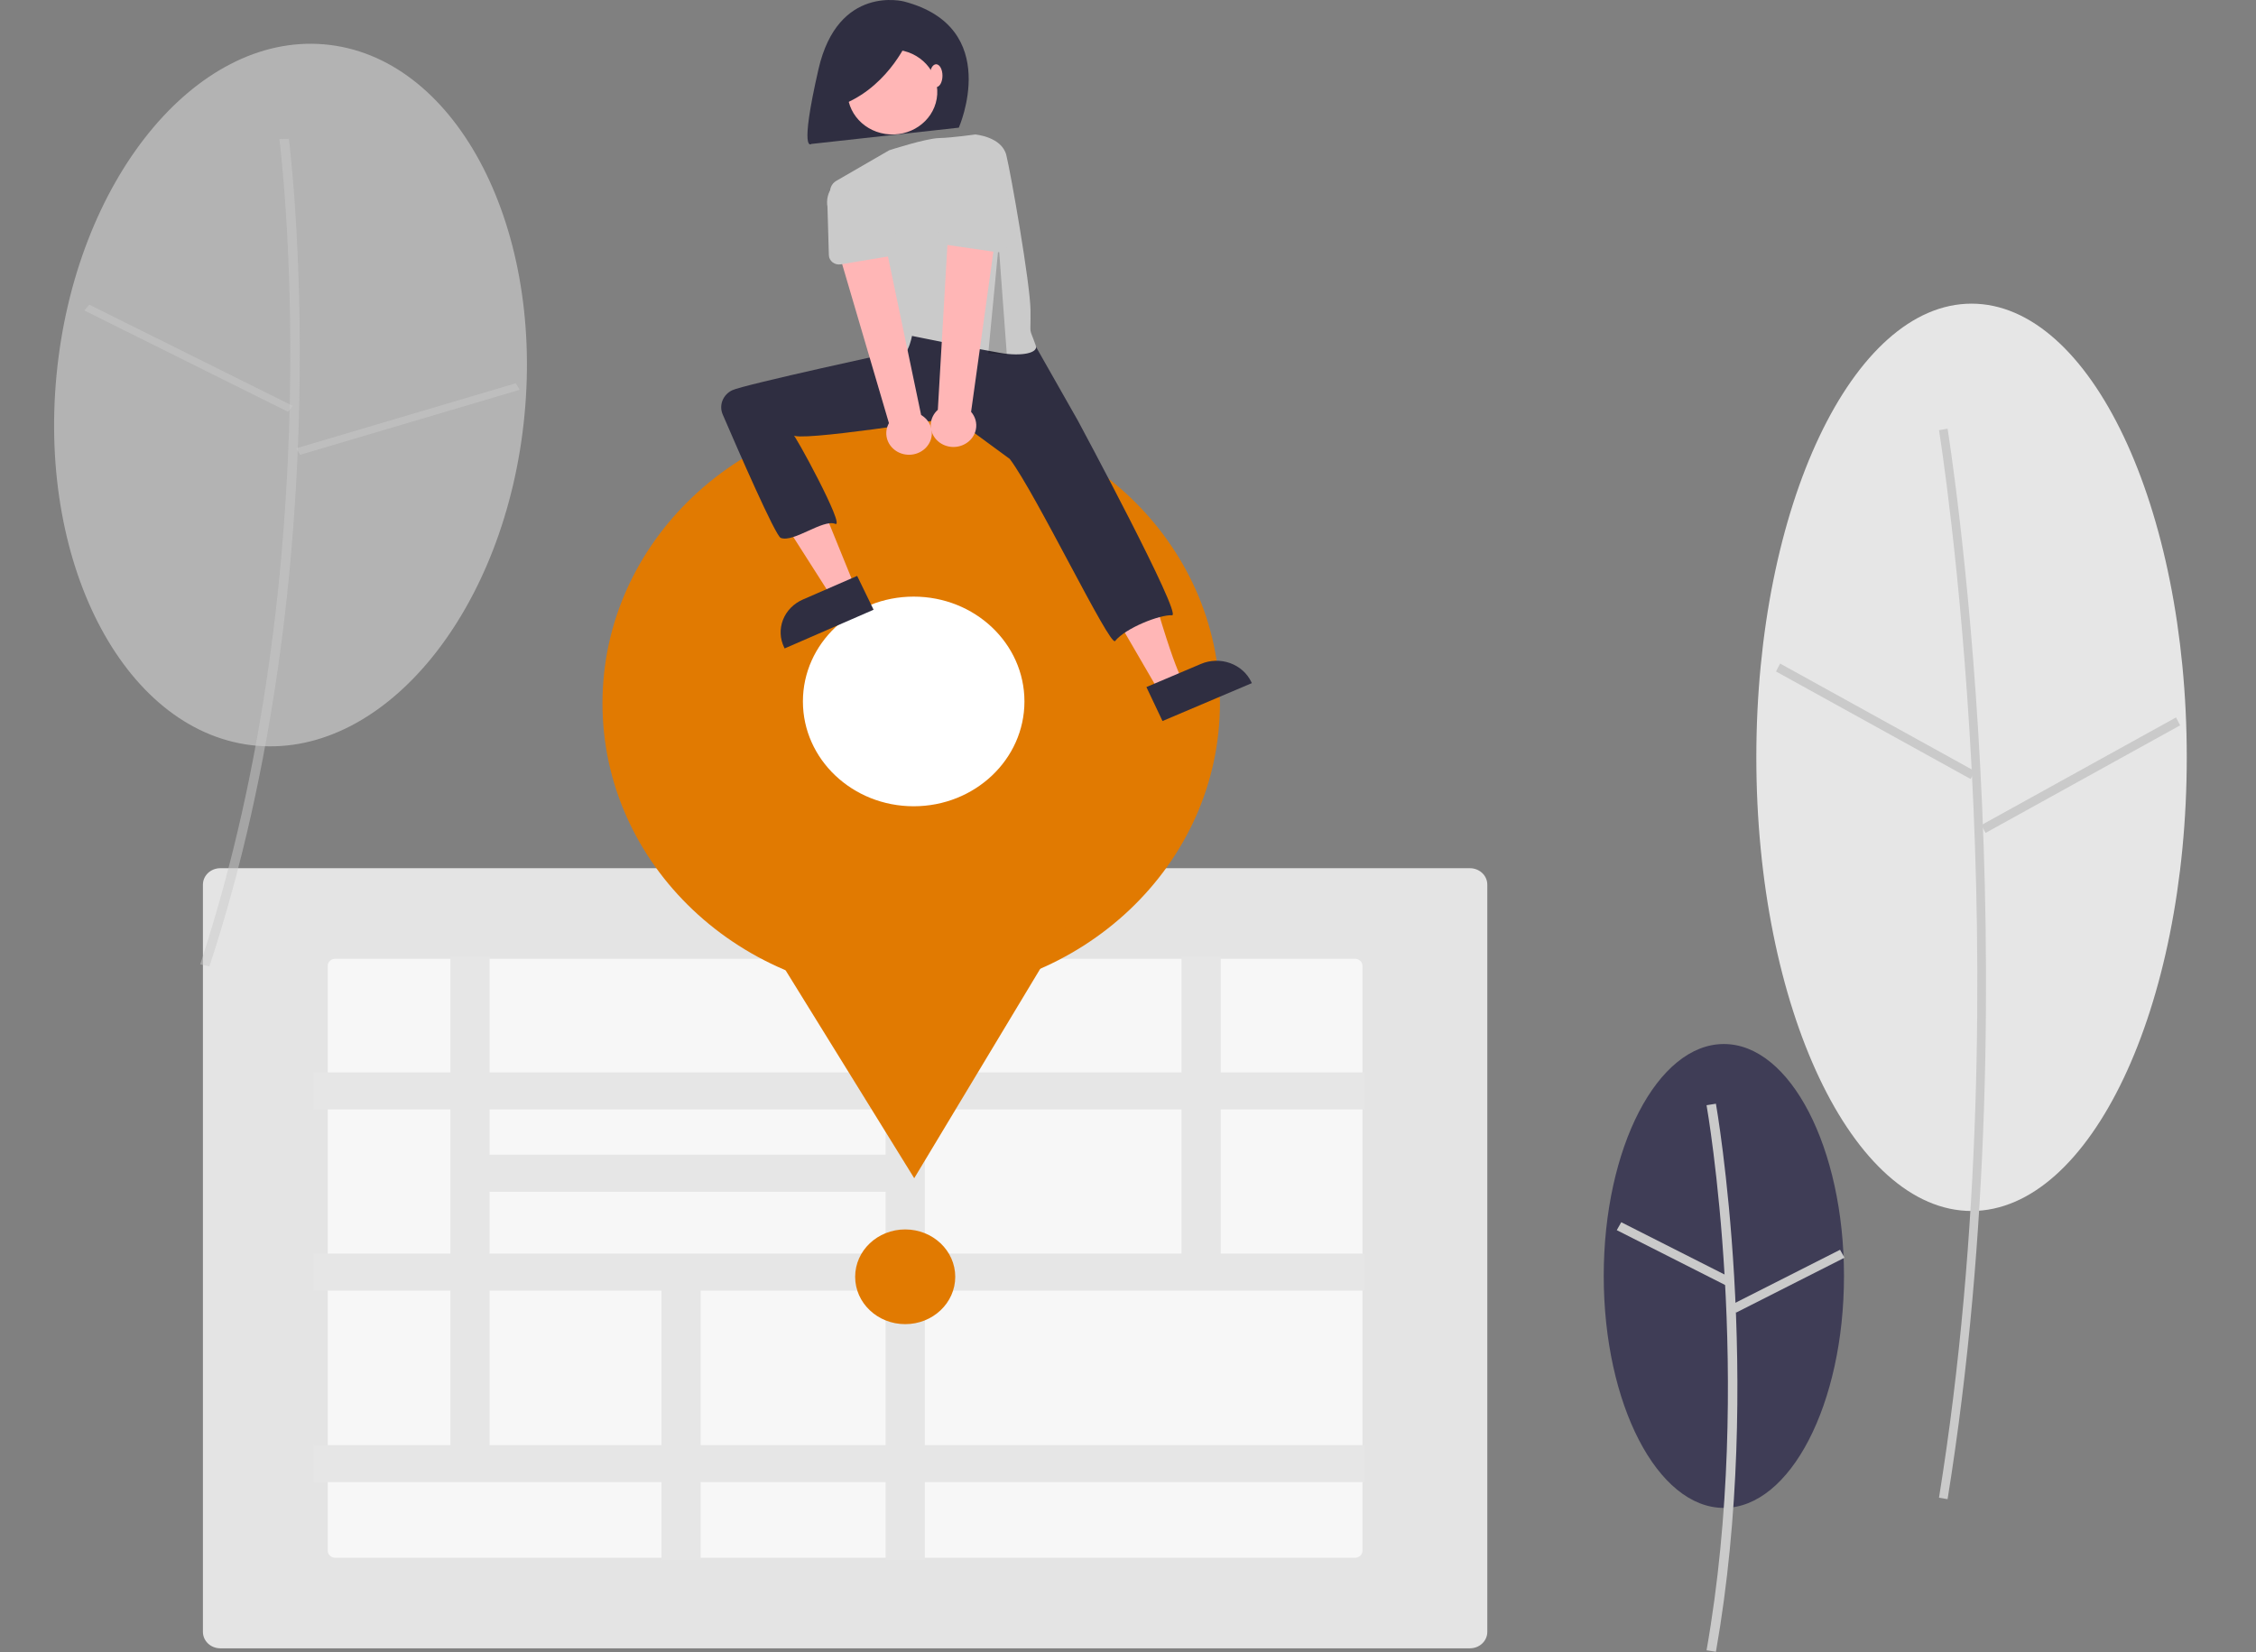 <svg width="759" height="556" viewBox="0 0 759 556" fill="none" xmlns="http://www.w3.org/2000/svg">
<rect x="0" y="0" width="759" height="556" fill="#808080" stroke="none"/>
<g clip-path="url(#clip0_82_5248)">
<path d="M579.969 507.407C602.289 507.407 620.383 472.463 620.383 429.358C620.383 386.252 602.289 351.308 579.969 351.308C557.648 351.308 539.554 386.252 539.554 429.358C539.554 472.463 557.648 507.407 579.969 507.407Z" fill="#3F3D56"/>
<path d="M577.297 555.814C593.483 463.895 577.459 372.308 577.296 371.395L574.147 371.899C574.31 372.809 590.242 463.914 574.146 555.318L577.297 555.814Z" fill="#CACACA"/>
<path d="M545.448 411.277L543.941 413.942L580.486 432.444L581.993 429.778L545.448 411.277Z" fill="#CACACA"/>
<path d="M619.057 420.544L582.516 439.057L584.023 441.722L620.564 423.21L619.057 420.544Z" fill="#CACACA"/>
<path d="M663.3 407.49C703.289 407.49 735.707 339.144 735.707 254.835C735.707 170.525 703.289 102.179 663.3 102.179C623.31 102.179 590.893 170.525 590.893 254.835C590.893 339.144 623.31 407.49 663.3 407.49Z" fill="#E6E6E6"/>
<path d="M655.235 504.471C684.196 324.925 655.527 146.033 655.234 144.247L652.35 144.751C652.642 146.533 681.227 324.944 652.349 503.975L655.235 504.471Z" fill="#CACACA"/>
<path d="M598.892 223.282L597.512 225.948L662.989 262.136L664.369 259.47L598.892 223.282Z" fill="#CACACA"/>
<path d="M732.091 241.41L666.624 277.617L668.004 280.282L733.472 244.076L732.091 241.41Z" fill="#CACACA"/>
<path d="M494.549 554.651H74.102C72.556 554.649 71.073 554.067 69.98 553.032C68.887 551.997 68.272 550.594 68.27 549.13V297.671C68.272 296.207 68.887 294.804 69.98 293.769C71.073 292.734 72.556 292.152 74.102 292.15H494.549C496.096 292.152 497.578 292.734 498.672 293.769C499.765 294.804 500.38 296.207 500.382 297.671V549.13C500.38 550.594 499.765 551.997 498.672 553.032C497.578 554.067 496.096 554.649 494.549 554.651Z" fill="#E4E4E4"/>
<path d="M112.768 322.622C112.105 322.622 111.47 322.872 111.001 323.315C110.533 323.759 110.269 324.36 110.268 324.988V521.814C110.269 522.441 110.533 523.042 111.001 523.486C111.47 523.929 112.105 524.179 112.768 524.18H455.884C456.546 524.179 457.182 523.929 457.65 523.486C458.119 523.042 458.383 522.441 458.383 521.814V324.988C458.383 324.36 458.119 323.759 457.65 323.315C457.182 322.872 456.546 322.622 455.884 322.622H112.768Z" fill="white" fill-opacity="0.7"/>
<path d="M459.216 373.317V360.844H410.694V321.833H397.516V360.844H311.131V321.833H297.953V360.844H164.714V321.833H151.537V360.844H105.464V373.317H151.537V421.821H105.464V434.293H151.537V486.262H105.464V498.734H222.549V524.968H235.726V498.734H297.953V524.968H311.13V498.734H459.216V486.262H311.131V434.293H459.216V421.821H410.694V373.317H459.216ZM297.953 373.317V388.561H164.714V373.317H297.953ZM164.714 401.033H297.953V421.821H164.714V401.033ZM164.714 486.262V434.293H222.549V486.262H164.714ZM297.953 486.262H235.726V434.293H297.953V486.262ZM397.516 421.821H311.131V373.317H397.516V421.821Z" fill="#E6E6E6"/>
<path d="M304.542 445.571C313.841 445.571 321.38 438.436 321.38 429.634C321.38 420.833 313.841 413.697 304.542 413.697C295.243 413.697 287.704 420.833 287.704 429.634C287.704 438.436 295.243 445.571 304.542 445.571Z" fill="#E17A01"/>
<path d="M306.56 334.96C363.925 334.96 410.427 290.945 410.427 236.65C410.427 182.354 363.925 138.339 306.56 138.339C249.196 138.339 202.693 182.354 202.693 236.65C202.693 290.945 249.196 334.96 306.56 334.96Z" fill="#E17A01"/>
<path d="M307.576 396.463L274.761 343.407L241.947 290.351L306.899 289.981L371.852 289.611L339.714 343.037L307.576 396.463Z" fill="#E17A01"/>
<path d="M307.394 271.304C327.976 271.304 344.66 255.512 344.66 236.032C344.66 216.551 327.976 200.759 307.394 200.759C286.813 200.759 270.128 216.551 270.128 236.032C270.128 255.512 286.813 271.304 307.394 271.304Z" fill="white"/>
<path d="M304.158 0.505C304.158 0.505 281.932 -5.421 275.359 23.319C268.785 52.059 272.96 48.438 272.96 48.438L322.576 42.957C322.576 42.957 337.496 9.246 304.158 0.505Z" fill="#2F2E41"/>
<path d="M271.836 126.587C271.836 126.587 238.305 128.056 244.112 140.514C244.522 141.395 244.904 142.22 245.258 142.989C249.409 152.012 254.186 160.765 259.56 169.191L280.168 201.51L287.667 197.567L266.564 145.644L285.532 144.178L271.836 126.587Z" fill="#FFB6B6"/>
<path d="M360.245 139.781L371.084 162.132C371.084 162.132 379.213 169.826 388.116 200.604C397.02 231.381 398.955 230.282 398.955 230.282L390.155 233.056L354.051 170.925L336.244 149.674L341.663 138.316L360.245 139.781Z" fill="#FFB6B6"/>
<path d="M347.083 114.134L362.658 141.572C362.658 141.572 397.971 207.249 394.321 207.031C390.218 206.785 378.695 211.312 375.157 215.706C373.449 217.827 348.493 166.02 339.728 154.438L320.759 140.514C320.759 140.514 266.902 149.094 266.836 146.304C266.804 144.937 284.667 177.726 281.001 176.273C276.825 174.618 267.001 182.672 262.67 181.005C260.883 180.317 248.257 151.342 243.146 139.469C242.505 137.987 242.471 136.332 243.052 134.828C243.634 133.324 244.787 132.079 246.287 131.338C250.128 129.447 303.498 117.912 303.498 117.912L302.565 113.401L306.436 106.073L347.083 114.134Z" fill="#2F2E41"/>
<path d="M315.144 33.248C316.48 25.458 310.891 18.118 302.66 16.854C294.43 15.59 286.675 20.88 285.34 28.67C284.004 36.46 289.593 43.8 297.824 45.064C306.054 46.328 313.809 41.038 315.144 33.248Z" fill="#FFB6B6"/>
<path d="M348.493 116.335C349.327 118.702 343.928 120.062 336.402 118.732C329.891 117.581 322.764 116.215 317.144 115.108C311.124 113.921 306.823 113.034 306.823 113.034C306.823 113.034 305.275 122.194 300.242 121.095C295.907 120.15 282.95 77.314 279.447 65.476C279.191 64.611 279.24 63.691 279.588 62.856C279.935 62.021 280.561 61.316 281.371 60.848L299.166 50.563C299.166 50.563 311.43 46.577 315.901 46.463C320.372 46.35 328.114 45.251 328.114 45.251C328.114 45.251 337.018 45.983 338.566 52.212C340.115 58.441 346.576 95.372 346.696 104.241C346.827 113.969 345.993 109.237 348.493 116.335Z" fill="#CACACA"/>
<path d="M305.887 12.605C305.887 12.605 299.626 28.308 284.287 34.827L281.783 20.901L305.887 12.605Z" fill="#2F2E41"/>
<path d="M314.953 29.312C316.128 29.312 317.082 27.59 317.082 25.465C317.082 23.34 316.128 21.618 314.953 21.618C313.777 21.618 312.823 23.34 312.823 25.465C312.823 27.59 313.777 29.312 314.953 29.312Z" fill="#FFB6B6"/>
<path d="M293.907 205.174L263.98 218.196L263.806 217.838C262.386 214.914 262.251 211.576 263.431 208.558C264.611 205.54 267.009 203.089 270.098 201.744L270.099 201.744L288.378 193.79L293.907 205.174Z" fill="#2F2E41"/>
<path d="M385.693 231.191L404.051 223.402C407.154 222.086 410.682 221.99 413.86 223.135C417.037 224.281 419.604 226.575 420.995 229.511L421.165 229.871L391.108 242.624L385.693 231.191Z" fill="#2F2E41"/>
<path opacity="0.2" d="M335.994 82.422L332.49 118.906L338.72 119.185L335.994 82.422Z" fill="black"/>
<path d="M311.565 150.58C312.307 149.795 312.859 148.866 313.181 147.858C313.503 146.85 313.588 145.787 313.429 144.744C313.27 143.702 312.872 142.705 312.262 141.824C311.652 140.943 310.846 140.199 309.899 139.645L296.435 75.27L280.973 80.869L299.07 142.387C298.192 143.953 297.952 145.77 298.394 147.494C298.837 149.217 299.932 150.726 301.473 151.736C303.013 152.746 304.891 153.186 306.751 152.973C308.611 152.76 310.324 151.909 311.565 150.58Z" fill="#FFB6B6"/>
<path d="M299.841 86.119L282.864 88.95C282.381 89.03 281.885 89.011 281.411 88.894C280.936 88.777 280.494 88.564 280.114 88.271C279.734 87.977 279.425 87.609 279.209 87.193C278.992 86.776 278.873 86.32 278.86 85.856L278.391 69.595C277.97 67.253 278.546 64.849 279.995 62.909C281.444 60.969 283.646 59.652 286.119 59.247C288.592 58.842 291.134 59.382 293.187 60.748C295.24 62.114 296.637 64.195 297.072 66.534L302.488 81.917C302.643 82.358 302.696 82.825 302.643 83.286C302.59 83.748 302.432 84.193 302.181 84.592C301.93 84.991 301.591 85.333 301.187 85.597C300.784 85.861 300.324 86.039 299.841 86.119Z" fill="#CACACA"/>
<path d="M324.582 149.447C325.551 148.929 326.388 148.217 327.035 147.359C327.682 146.502 328.122 145.521 328.325 144.485C328.527 143.45 328.488 142.385 328.209 141.365C327.929 140.345 327.417 139.396 326.709 138.584L335.765 73.522L319.223 74.132L315.522 137.894C314.16 139.112 313.317 140.76 313.152 142.526C312.988 144.293 313.514 146.055 314.631 147.479C315.747 148.903 317.377 149.89 319.211 150.253C321.045 150.616 322.956 150.329 324.582 149.447Z" fill="#FFB6B6"/>
<path d="M335.316 84.833L318.276 82.361C317.791 82.29 317.328 82.122 316.918 81.867C316.508 81.612 316.161 81.276 315.901 80.883C315.64 80.49 315.472 80.048 315.409 79.587C315.345 79.127 315.387 78.659 315.531 78.216L320.596 62.671C320.99 60.325 322.351 58.223 324.381 56.825C326.41 55.427 328.942 54.848 331.422 55.215C333.901 55.582 336.126 56.864 337.608 58.781C339.09 60.698 339.708 63.093 339.328 65.441L339.246 81.656C339.243 82.12 339.135 82.578 338.929 82.999C338.722 83.421 338.422 83.794 338.049 84.096C337.676 84.397 337.239 84.619 336.767 84.746C336.296 84.874 335.8 84.903 335.316 84.833Z" fill="#CACACA"/>
<path d="M86.42 250.944C129.897 254.675 170.211 204.863 176.463 139.687C182.715 74.51 152.539 18.65 109.062 14.919C65.585 11.188 25.271 61 19.019 126.176C12.767 191.353 42.943 247.213 86.42 250.944Z" fill="#E6E6E6" fill-opacity="0.5"/>
<path d="M70.459 325.164C115.262 189.065 97.359 48.096 97.173 46.688L94 46.809C94.185 48.214 112.032 188.803 67.359 324.511L70.459 325.164Z" fill="#CACACA" fill-opacity="0.5"/>
<path d="M30.056 102.531L28.358 104.463L96.862 138.547L98.559 136.615L30.056 102.531Z" fill="#CACACA" fill-opacity="0.5"/>
<path d="M173.528 128.972L99.665 150.854L100.969 153.043L174.831 131.161L173.528 128.972Z" fill="#CACACA" fill-opacity="0.5"/>
</g>
<defs>
<clipPath id="clip0_82_5248">
<rect width="759" height="556" fill="white"/>
</clipPath>
</defs>
</svg>
